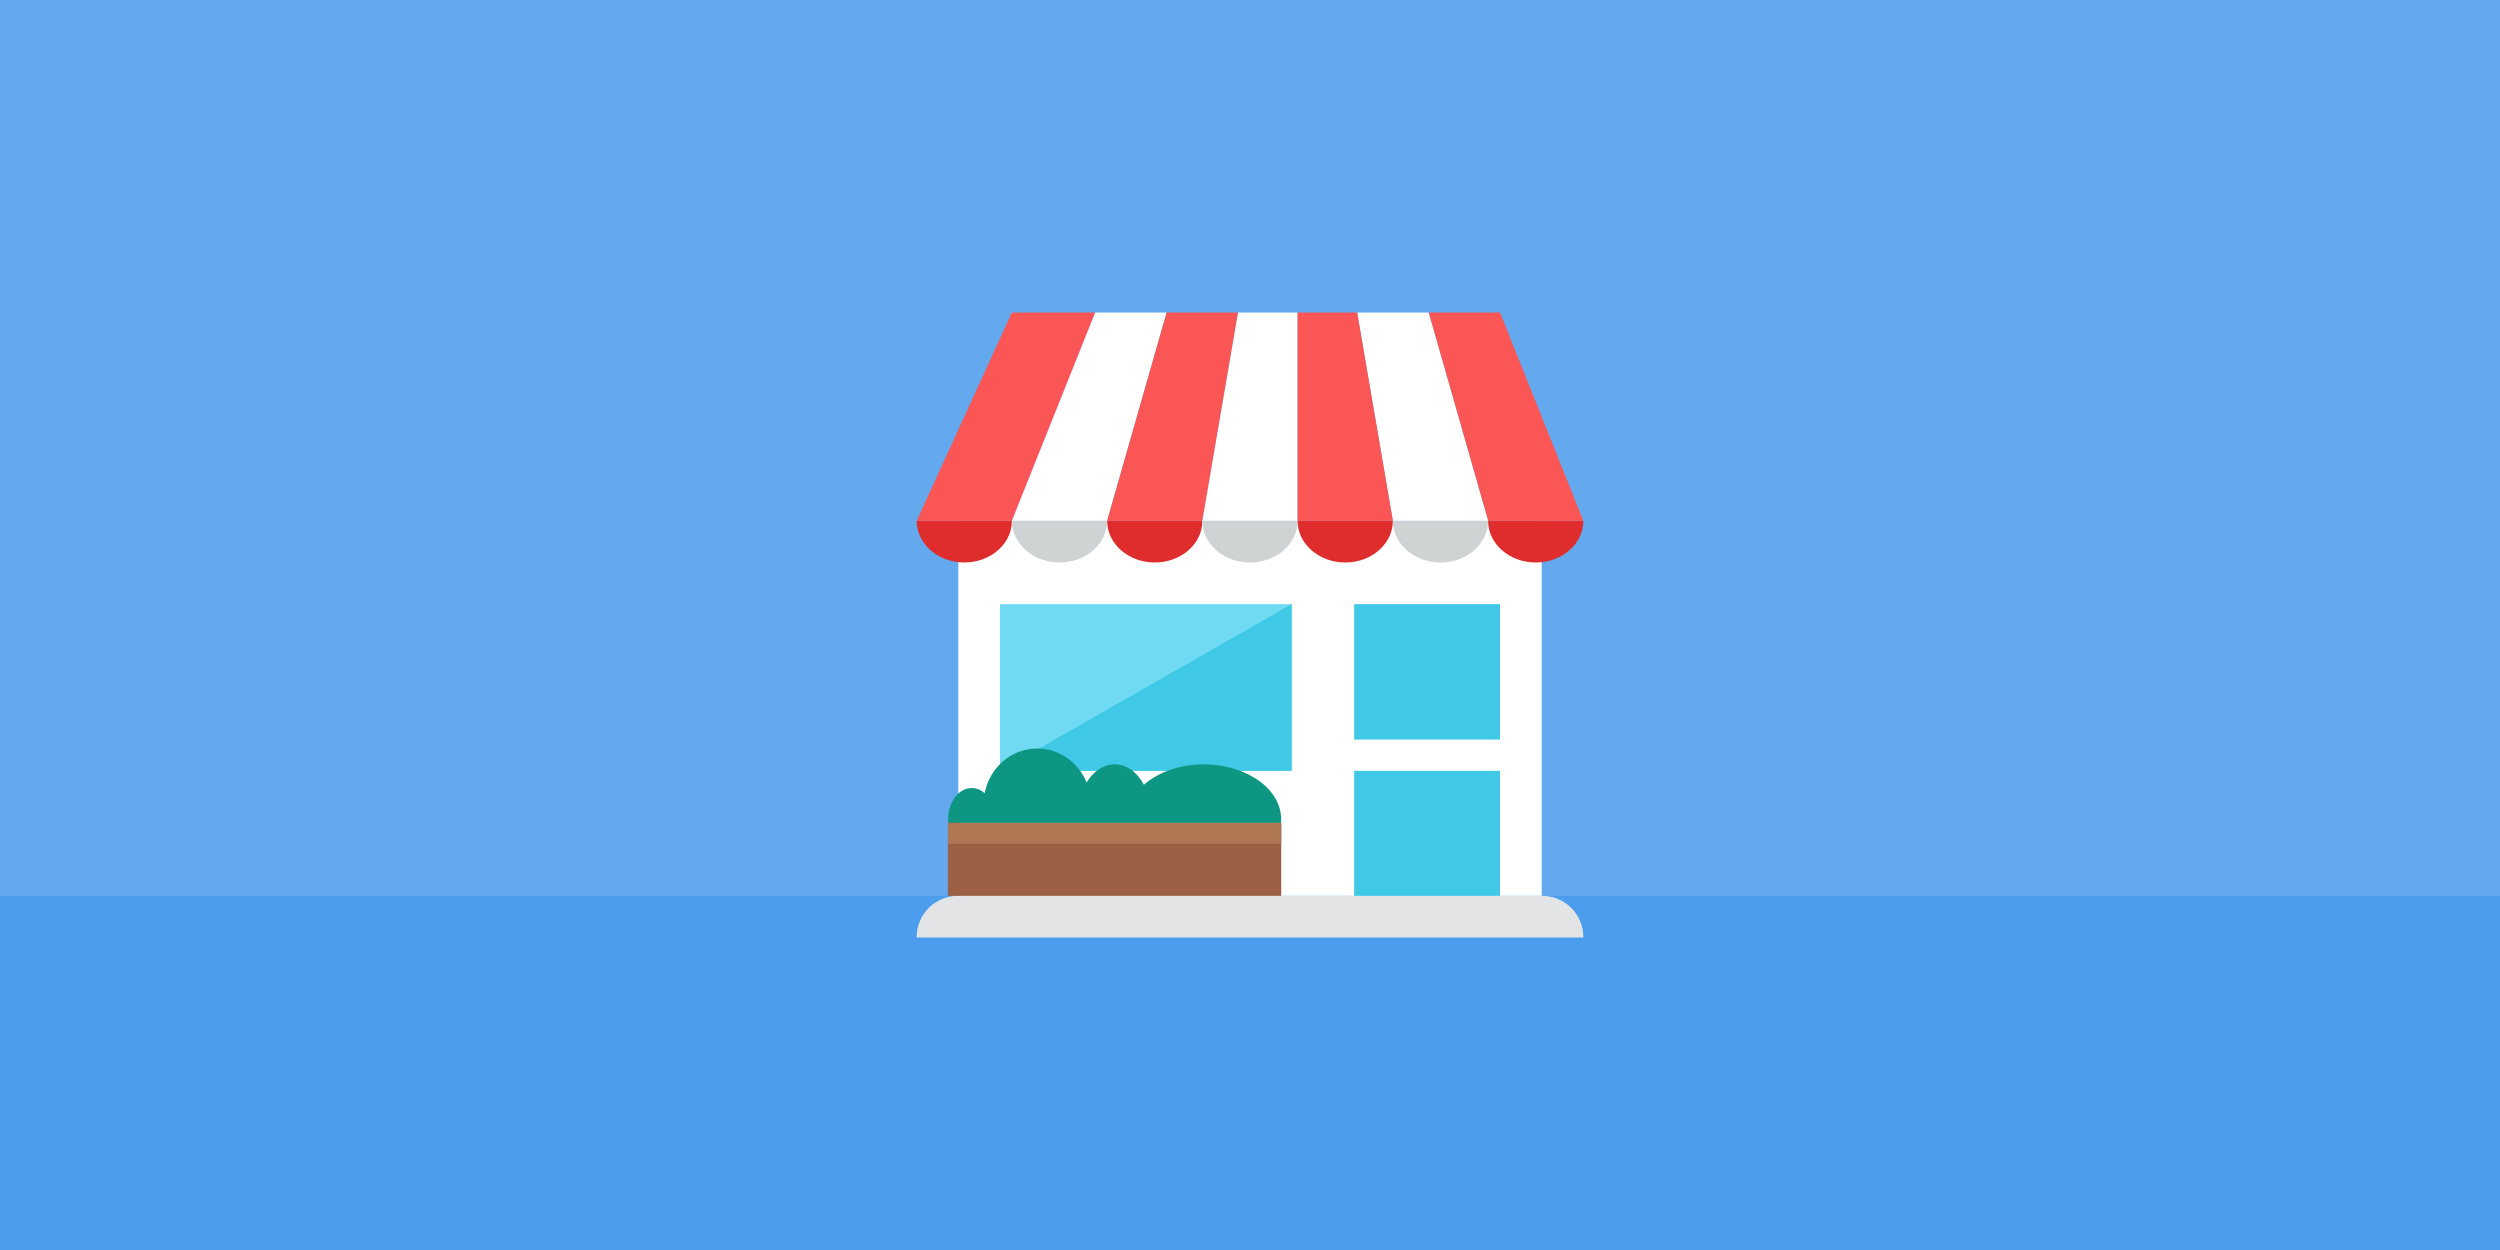 <svg width="240" height="120" viewBox="0 0 240 120" xmlns="http://www.w3.org/2000/svg"><title>vendor_illustration</title><desc>Created with Sketch.</desc><g fill="none" fill-rule="evenodd"><g><g><g><g fill="#64A8EE"><path d="M0 0h240v120H0z"/></g><path fill="#4C9DEE" d="M0 86h240v34H0z"/><g><path d="M152 90H88v-.04c0-2.187 1.773-3.96 3.96-3.96h56.08c2.187 0 3.96 1.773 3.96 3.96V90z" fill="#E2E4E5"/><path d="M148 50H92v36h56V50z" fill="#fff"/><path d="M97.143 50c0 2.21-2.047 4-4.572 4-2.523 0-4.57-1.79-4.57-4h9.143z" fill="#DF2C2C"/><path d="M106.286 50c0 2.21-2.047 4-4.57 4-2.526 0-4.573-1.79-4.573-4h9.143z" fill="#CFD3D4"/><path d="M115.43 50c0 2.21-2.048 4-4.573 4-2.524 0-4.57-1.79-4.57-4h9.142z" fill="#DF2C2C"/><path d="M124.57 50c0 2.21-2.045 4-4.57 4-2.525 0-4.572-1.79-4.572-4h9.143z" fill="#CFD3D4"/><path d="M142.857 50c0 2.21-2.046 4-4.57 4-2.526 0-4.573-1.79-4.573-4h9.143z" fill="#CFD3D4"/><path d="M133.714 50c0 2.21-2.047 4-4.57 4-2.526 0-4.573-1.79-4.573-4h9.144z" fill="#DF2C2C"/><path d="M152 50c0 2.21-2.047 4-4.57 4-2.526 0-4.573-1.79-4.573-4H152z" fill="#DF2C2C"/><path d="M88 50h9.143l8-20h-8L88 50z" fill="#FA5655"/><path d="M97.143 50h9.143L112 30h-6.857l-8 20z" fill="#fff"/><path d="M106.286 50h9.143l3.427-20H112l-5.714 20z" fill="#FA5655"/><path d="M115.43 50h9.142V30h-5.715l-3.428 20z" fill="#fff"/><path d="M152 50h-9.143l-5.714-20H144l8 20z" fill="#FA5655"/><path d="M142.857 50h-9.143l-3.428-20h6.857l5.714 20z" fill="#fff"/><path d="M133.714 50h-9.143V30h5.715l3.43 20z" fill="#FA5655"/><path d="M124 74H96V58h28v16z" fill="#6FDAF1"/><path d="M124 74H96l28-16v16z" fill="#40C9E7"/><path d="M144 58h-14v13h14V58z" fill="#40C9E7"/><path d="M144 74h-14v12h14V74z" fill="#40C9E7"/><path d="M122.978 79c.26-3.258-3.405-5.625-7.407-5.625-2.322 0-4.395.764-5.758 1.96-.62-1.183-1.646-1.96-2.812-1.96-1.093 0-2.055.692-2.683 1.75-.776-1.918-2.607-3.268-4.746-3.268-2.5 0-4.58 1.845-5.04 4.288-.36-.31-.785-.493-1.244-.493-1.355 0-2.406 1.54-2.262 3.348h31.954z" fill="#0D9681"/><path d="M123 86H91v-7h32v7z" fill="#9C6144"/><path d="M123 81H91v-2h32v2z" fill="#AF7653"/></g></g></g></g></g></svg>